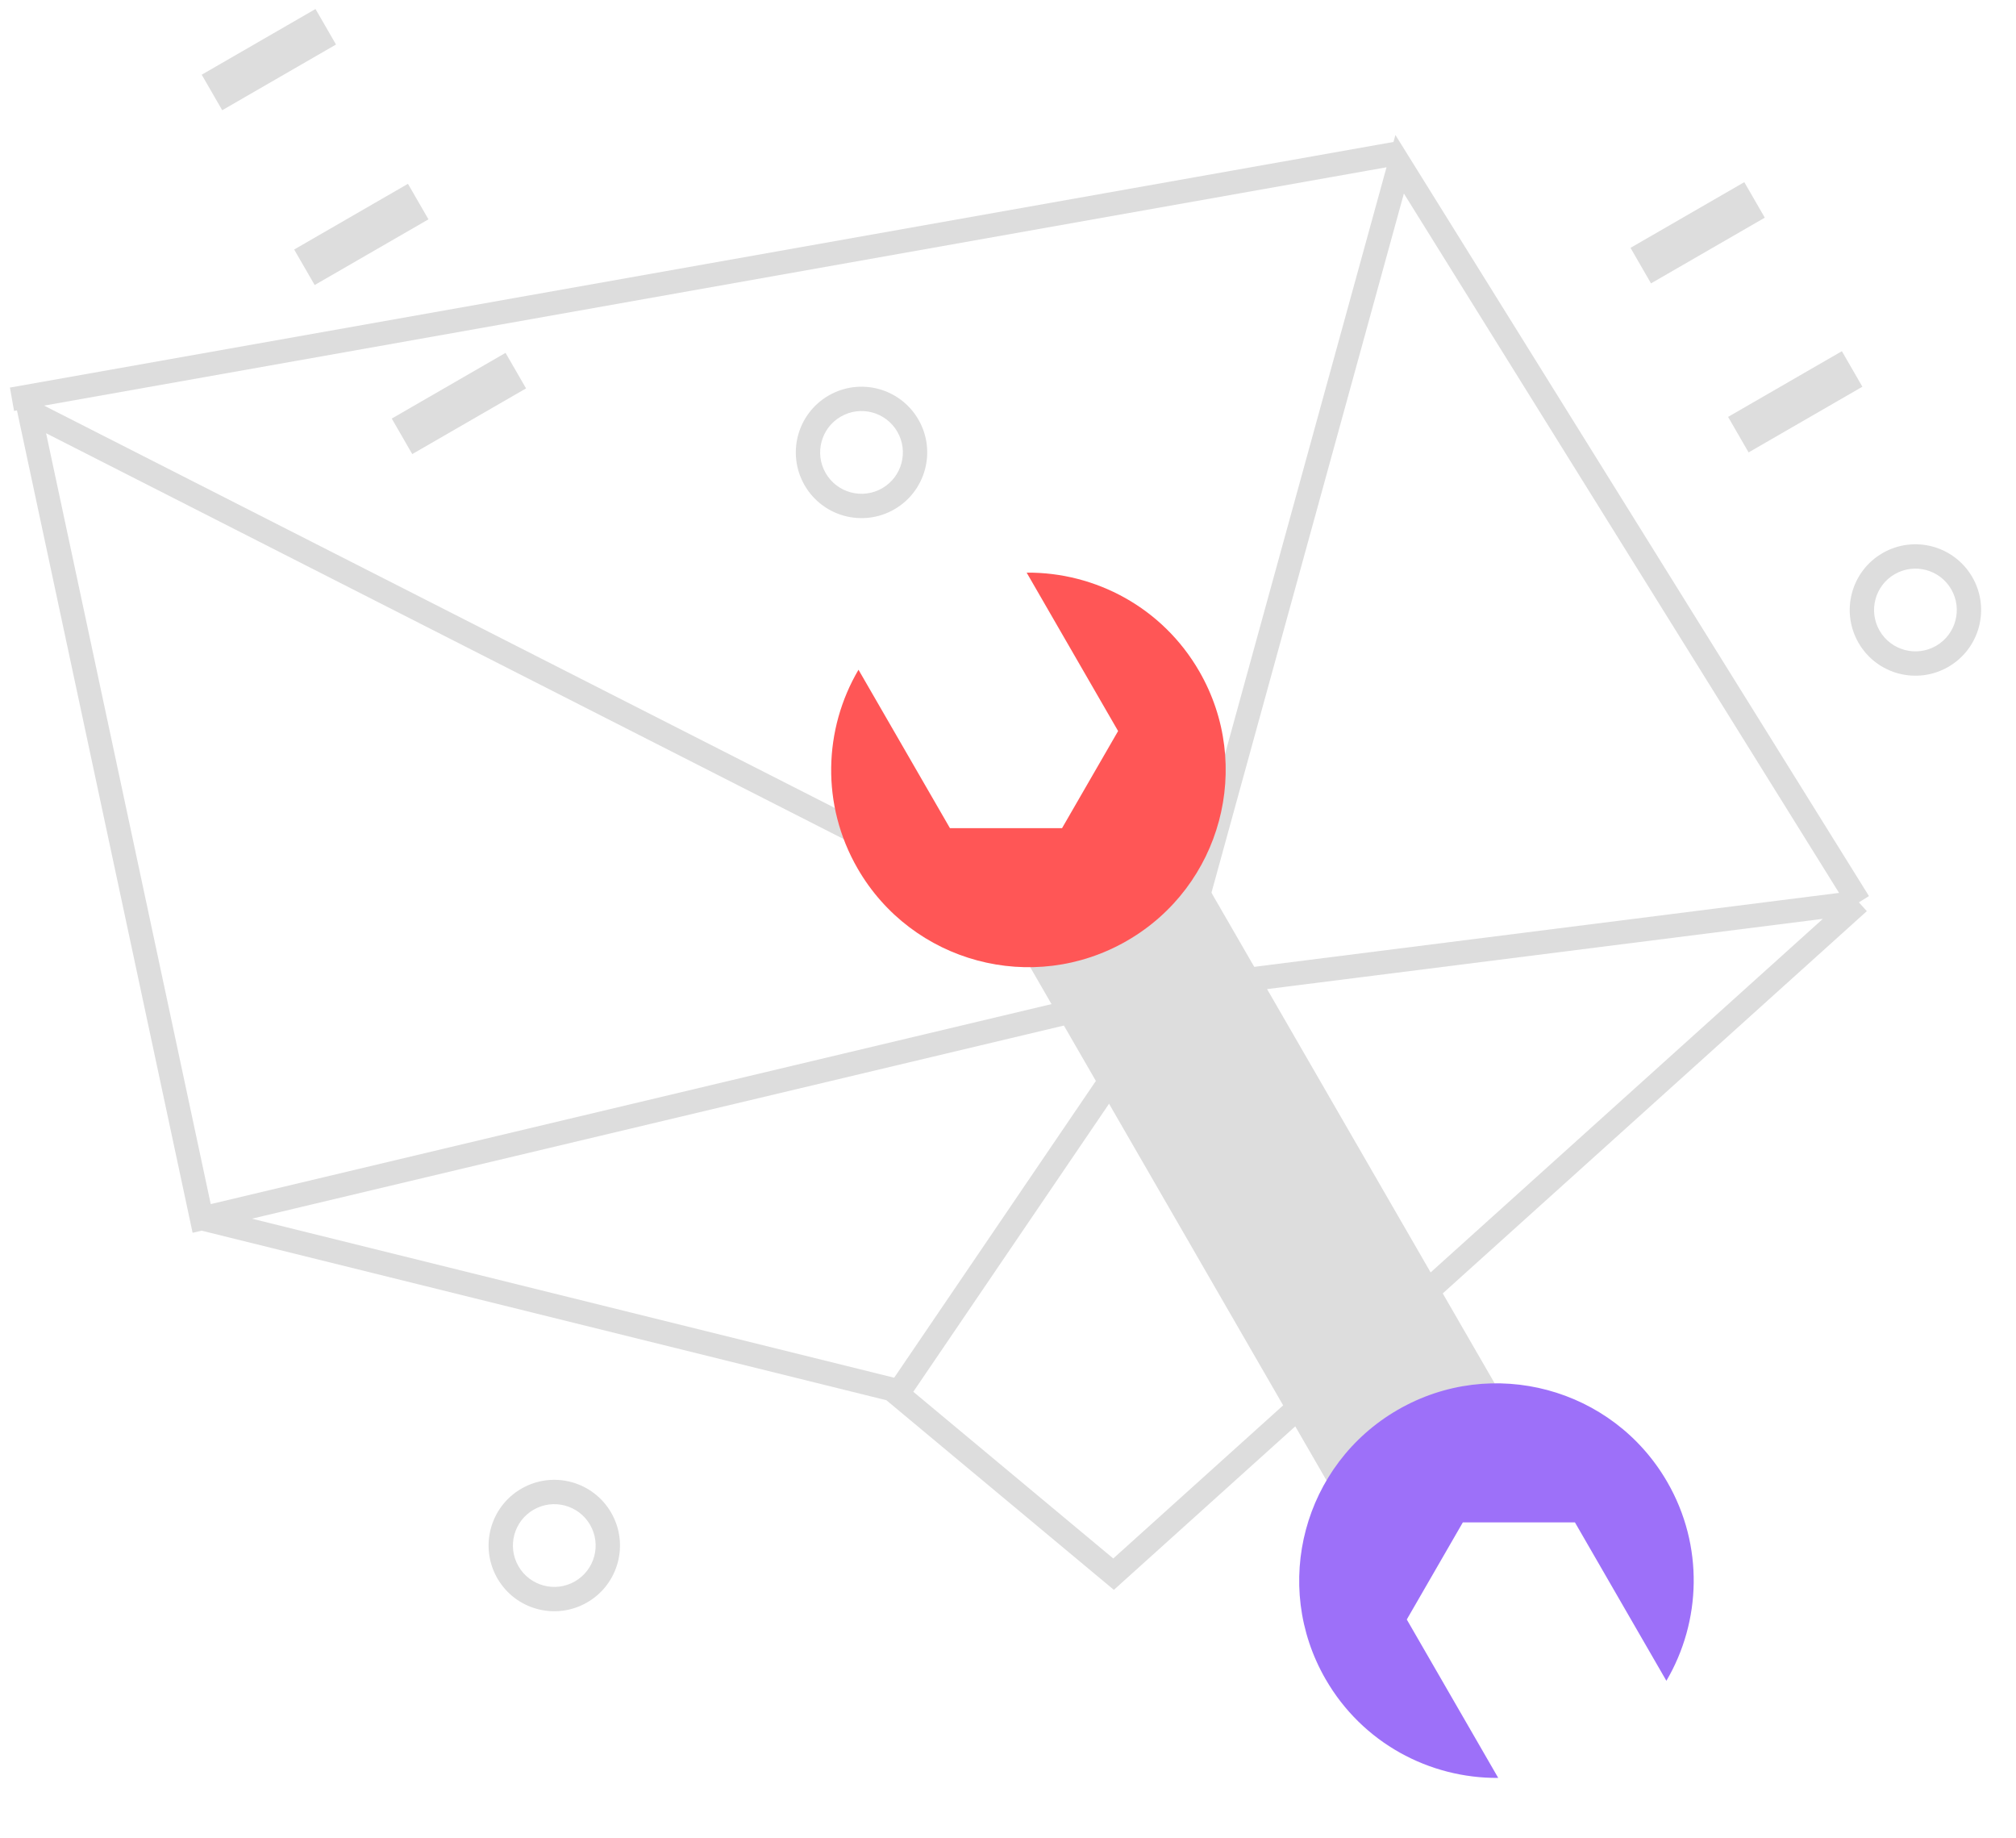 <svg width="170" height="155" viewBox="0 0 170 155" fill="none"
    xmlns="http://www.w3.org/2000/svg">
    <path
        d="M98.882 83.397L118.026 13.849L156.752 76.081M98.882 83.397L156.752 76.081M98.882 83.397L75.678 117.536L93.902 132.727L156.752 76.081M17.006 102.735L98.244 83.413L2.471 34.687L17.006 102.735ZM17.006 102.735L75.913 117.32M117.733 12.944L1.011 33.664"
        stroke="#dddddd" stroke-width="2" />
    <rect x="129.768" y="123.097" width="16.374" height="60.674"
        transform="rotate(150 129.768 123.097)" fill="#dddddd" />
    <path fill-rule="evenodd" clip-rule="evenodd"
        d="M140.519 141.718C143.457 136.723 143.697 130.332 140.592 124.955C135.999 117 125.827 114.274 117.873 118.867C109.918 123.46 107.192 133.632 111.785 141.587C114.889 146.964 120.543 149.952 126.339 149.905L118.628 136.549L123.354 128.362L132.808 128.362L140.519 141.718Z"
        fill="#9D70F9" />
    <path fill-rule="evenodd" clip-rule="evenodd"
        d="M86.573 48.282C92.369 48.235 98.022 51.223 101.127 56.6C105.72 64.555 102.994 74.727 95.039 79.32C87.085 83.913 76.913 81.187 72.32 73.232C69.215 67.855 69.455 61.464 72.393 56.469L80.104 69.825L89.558 69.825L94.284 61.638L86.573 48.282Z"
        fill="#FF5656" />
    <path
        d="M158.749 46.634C161.399 45.105 164.787 46.012 166.317 48.662C167.846 51.312 166.938 54.7 164.289 56.23C161.639 57.759 158.251 56.852 156.721 54.202C155.192 51.552 156.099 48.164 158.749 46.634ZM163.263 54.453C164.931 53.49 165.503 51.356 164.54 49.688C163.577 48.02 161.443 47.448 159.775 48.411C158.107 49.374 157.535 51.508 158.498 53.176C159.461 54.844 161.595 55.416 163.263 54.453Z"
        fill="#dddddd" />
    <rect x="145.722" y="35.151" width="11.08" height="3.458"
        transform="rotate(-30 145.722 35.151)" fill="#dddddd" />
    <rect x="137.493" y="20.898" width="11.08" height="3.458"
        transform="rotate(-30 137.493 20.898)" fill="#dddddd" />
    <path
        d="M43.97 125.515C46.62 123.985 50.008 124.893 51.538 127.543C53.068 130.193 52.16 133.581 49.51 135.11C46.86 136.64 43.472 135.732 41.943 133.083C40.413 130.433 41.321 127.045 43.97 125.515ZM48.484 133.334C50.153 132.37 50.724 130.237 49.761 128.569C48.798 126.9 46.664 126.329 44.996 127.292C43.328 128.255 42.756 130.389 43.719 132.057C44.682 133.725 46.816 134.297 48.484 133.334Z"
        fill="#dddddd" />
    <path
        d="M69.877 33.348C72.527 31.819 75.915 32.726 77.445 35.376C78.975 38.026 78.067 41.414 75.417 42.944C72.768 44.473 69.379 43.565 67.85 40.916C66.32 38.266 67.228 34.878 69.877 33.348ZM74.391 41.167C76.06 40.203 76.631 38.07 75.668 36.402C74.705 34.733 72.572 34.162 70.903 35.125C69.235 36.088 68.663 38.222 69.626 39.89C70.59 41.558 72.723 42.13 74.391 41.167Z"
        fill="#dddddd" />
    <rect x="36.13" y="18.493" width="11.08" height="3.458"
        transform="rotate(150 36.13 18.493)" fill="#dddddd" />
    <rect x="28.334" y="3.754" width="11.08" height="3.458"
        transform="rotate(150 28.334 3.754)" fill="#dddddd" />
    <rect x="44.359" y="32.747" width="11.08" height="3.458"
        transform="rotate(150 44.359 32.747)" fill="#dddddd" />
</svg>